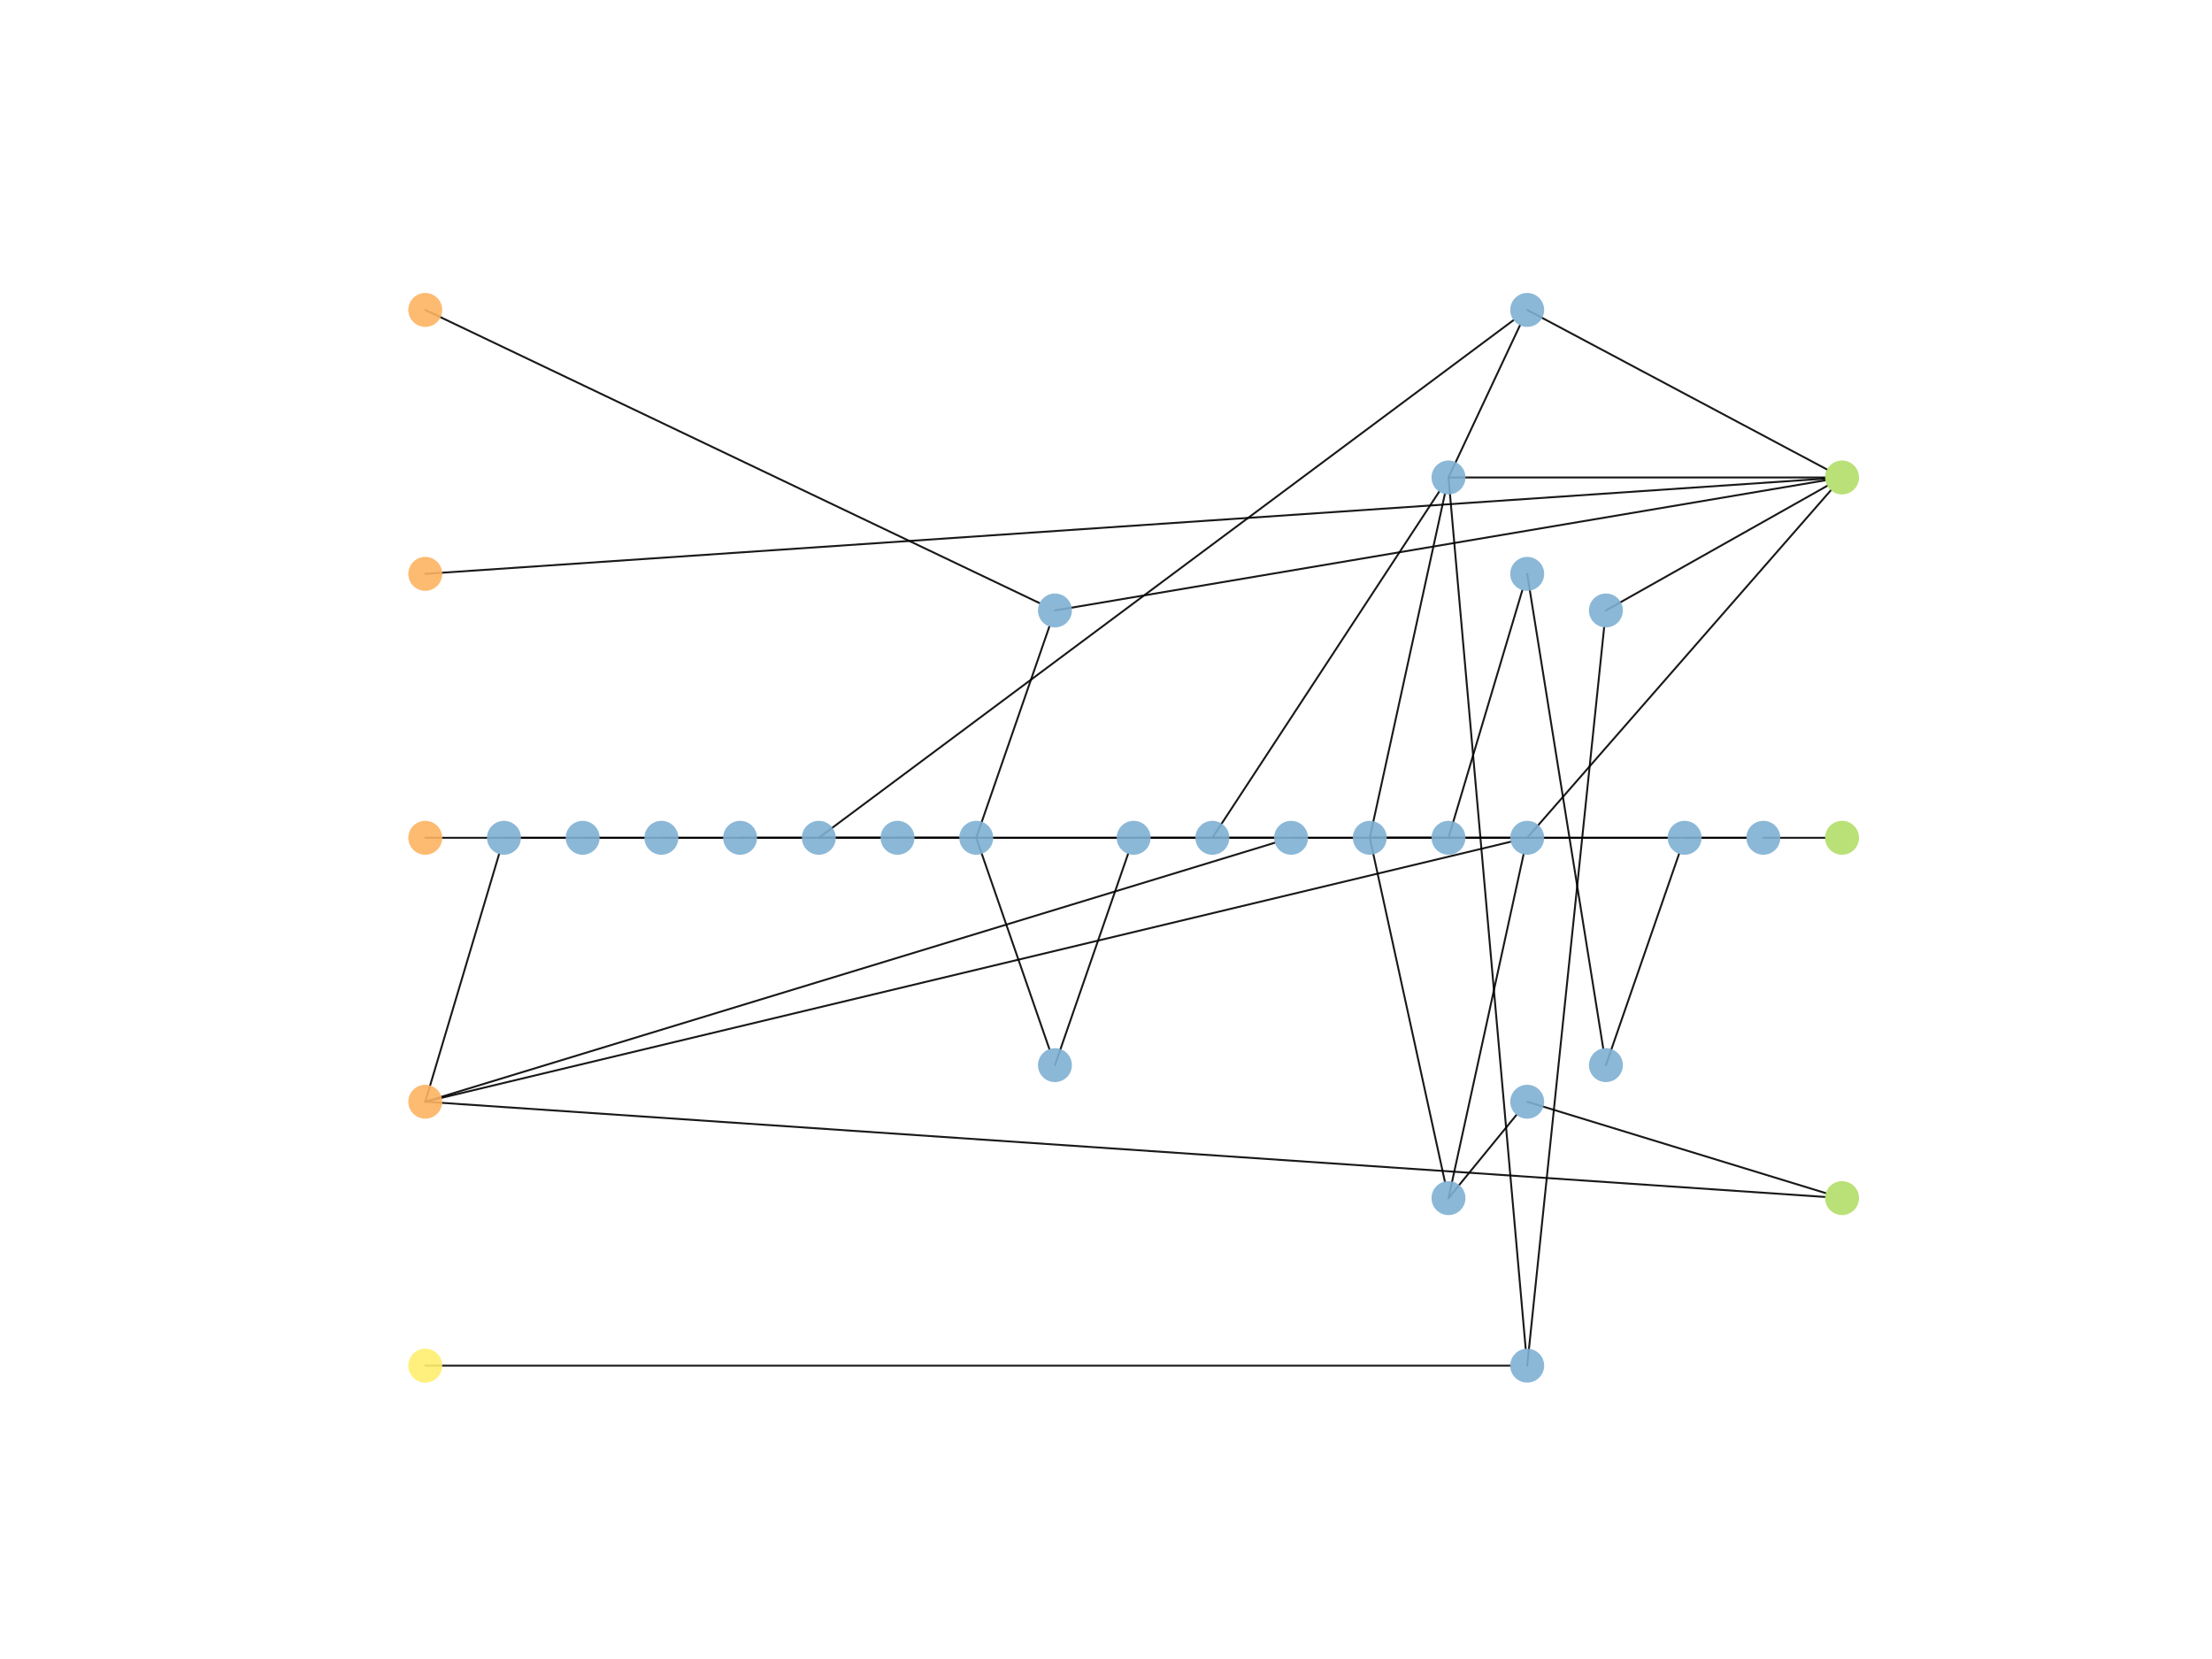 <?xml version="1.0" encoding="utf-8" standalone="no"?>
<!DOCTYPE svg PUBLIC "-//W3C//DTD SVG 1.1//EN"
  "http://www.w3.org/Graphics/SVG/1.1/DTD/svg11.dtd">
<!-- Created with matplotlib (https://matplotlib.org/) -->
<svg height="345.6pt" version="1.1" viewBox="0 0 460.8 345.6" width="460.8pt" xmlns="http://www.w3.org/2000/svg" xmlns:xlink="http://www.w3.org/1999/xlink">
 <defs>
  <style type="text/css">
*{stroke-linecap:butt;stroke-linejoin:round;}
  </style>
 </defs>
 <g id="figure_1">
  <g id="patch_1">
   <path d="M 0 345.6 
L 460.8 345.6 
L 460.8 0 
L 0 0 
z
" style="fill:#ffffff;"/>
  </g>
  <g id="axes_1">
   <g id="patch_2">
    <path clip-path="url(#p3fc0171add)" d="M 88.59 64.564 
Q 152.581 95.105 216.573 125.647 
" style="fill:none;stroke:#000000;stroke-linecap:round;stroke-opacity:0.9;stroke-width:0.4;"/>
   </g>
   <g id="patch_3">
    <path clip-path="url(#p3fc0171add)" d="M 88.59 119.546 
Q 234.397 109.626 380.204 99.706 
" style="fill:none;stroke:#000000;stroke-linecap:round;stroke-opacity:0.9;stroke-width:0.4;"/>
   </g>
   <g id="patch_4">
    <path clip-path="url(#p3fc0171add)" d="M 88.59 174.528 
Q 201.599 174.528 314.609 174.528 
" style="fill:none;stroke:#000000;stroke-linecap:round;stroke-opacity:0.9;stroke-width:0.4;"/>
   </g>
   <g id="patch_5">
    <path clip-path="url(#p3fc0171add)" d="M 88.59 229.51 
Q 96.283 203.712 103.977 177.914 
" style="fill:none;stroke:#000000;stroke-linecap:round;stroke-opacity:0.9;stroke-width:0.4;"/>
   </g>
   <g id="patch_6">
    <path clip-path="url(#p3fc0171add)" d="M 88.59 229.51 
Q 177.08 202.534 265.571 175.559 
" style="fill:none;stroke:#000000;stroke-linecap:round;stroke-opacity:0.9;stroke-width:0.4;"/>
   </g>
   <g id="patch_7">
    <path clip-path="url(#p3fc0171add)" d="M 88.59 229.51 
Q 201.649 202.43 314.707 175.351 
" style="fill:none;stroke:#000000;stroke-linecap:round;stroke-opacity:0.9;stroke-width:0.4;"/>
   </g>
   <g id="patch_8">
    <path clip-path="url(#p3fc0171add)" d="M 88.59 229.51 
Q 234.397 239.43 380.204 249.35 
" style="fill:none;stroke:#000000;stroke-linecap:round;stroke-opacity:0.9;stroke-width:0.4;"/>
   </g>
   <g id="patch_9">
    <path clip-path="url(#p3fc0171add)" d="M 88.59 284.492 
Q 201.599 284.492 314.609 284.492 
" style="fill:none;stroke:#000000;stroke-linecap:round;stroke-opacity:0.9;stroke-width:0.4;"/>
   </g>
   <g id="patch_10">
    <path clip-path="url(#p3fc0171add)" d="M 104.986 174.528 
Q 111.417 174.528 117.848 174.528 
" style="fill:none;stroke:#000000;stroke-linecap:round;stroke-opacity:0.9;stroke-width:0.4;"/>
   </g>
   <g id="patch_11">
    <path clip-path="url(#p3fc0171add)" d="M 121.383 174.528 
Q 127.814 174.528 134.245 174.528 
" style="fill:none;stroke:#000000;stroke-linecap:round;stroke-opacity:0.9;stroke-width:0.4;"/>
   </g>
   <g id="patch_12">
    <path clip-path="url(#p3fc0171add)" d="M 137.78 174.528 
Q 144.211 174.528 150.642 174.528 
" style="fill:none;stroke:#000000;stroke-linecap:round;stroke-opacity:0.9;stroke-width:0.4;"/>
   </g>
   <g id="patch_13">
    <path clip-path="url(#p3fc0171add)" d="M 154.177 174.528 
Q 160.608 174.528 167.038 174.528 
" style="fill:none;stroke:#000000;stroke-linecap:round;stroke-opacity:0.9;stroke-width:0.4;"/>
   </g>
   <g id="patch_14">
    <path clip-path="url(#p3fc0171add)" d="M 154.177 174.528 
Q 209.798 174.528 265.419 174.528 
" style="fill:none;stroke:#000000;stroke-linecap:round;stroke-opacity:0.9;stroke-width:0.4;"/>
   </g>
   <g id="patch_15">
    <path clip-path="url(#p3fc0171add)" d="M 170.573 174.528 
Q 177.004 174.528 183.435 174.528 
" style="fill:none;stroke:#000000;stroke-linecap:round;stroke-opacity:0.9;stroke-width:0.4;"/>
   </g>
   <g id="patch_16">
    <path clip-path="url(#p3fc0171add)" d="M 170.573 174.528 
Q 185.203 174.528 199.832 174.528 
" style="fill:none;stroke:#000000;stroke-linecap:round;stroke-opacity:0.9;stroke-width:0.4;"/>
   </g>
   <g id="patch_17">
    <path clip-path="url(#p3fc0171add)" d="M 170.573 174.528 
Q 242.941 120.602 315.309 66.677 
" style="fill:none;stroke:#000000;stroke-linecap:round;stroke-opacity:0.9;stroke-width:0.4;"/>
   </g>
   <g id="patch_18">
    <path clip-path="url(#p3fc0171add)" d="M 186.97 174.528 
Q 193.401 174.528 199.832 174.528 
" style="fill:none;stroke:#000000;stroke-linecap:round;stroke-opacity:0.9;stroke-width:0.4;"/>
   </g>
   <g id="patch_19">
    <path clip-path="url(#p3fc0171add)" d="M 203.367 174.528 
Q 210.987 196.538 218.607 218.548 
" style="fill:none;stroke:#000000;stroke-linecap:round;stroke-opacity:0.9;stroke-width:0.4;"/>
   </g>
   <g id="patch_20">
    <path clip-path="url(#p3fc0171add)" d="M 203.367 174.528 
Q 210.987 152.518 218.607 130.508 
" style="fill:none;stroke:#000000;stroke-linecap:round;stroke-opacity:0.9;stroke-width:0.4;"/>
   </g>
   <g id="patch_21">
    <path clip-path="url(#p3fc0171add)" d="M 219.763 221.887 
Q 227.384 199.877 235.004 177.867 
" style="fill:none;stroke:#000000;stroke-linecap:round;stroke-opacity:0.9;stroke-width:0.4;"/>
   </g>
   <g id="patch_22">
    <path clip-path="url(#p3fc0171add)" d="M 219.763 127.169 
Q 300.004 113.612 380.245 100.055 
" style="fill:none;stroke:#000000;stroke-linecap:round;stroke-opacity:0.9;stroke-width:0.4;"/>
   </g>
   <g id="patch_23">
    <path clip-path="url(#p3fc0171add)" d="M 236.16 174.528 
Q 242.591 174.528 249.022 174.528 
" style="fill:none;stroke:#000000;stroke-linecap:round;stroke-opacity:0.9;stroke-width:0.4;"/>
   </g>
   <g id="patch_24">
    <path clip-path="url(#p3fc0171add)" d="M 252.557 174.528 
Q 258.988 174.528 265.419 174.528 
" style="fill:none;stroke:#000000;stroke-linecap:round;stroke-opacity:0.9;stroke-width:0.4;"/>
   </g>
   <g id="patch_25">
    <path clip-path="url(#p3fc0171add)" d="M 252.557 174.528 
Q 276.183 138.476 299.809 102.423 
" style="fill:none;stroke:#000000;stroke-linecap:round;stroke-opacity:0.9;stroke-width:0.4;"/>
   </g>
   <g id="patch_26">
    <path clip-path="url(#p3fc0171add)" d="M 268.953 174.528 
Q 275.384 174.528 281.815 174.528 
" style="fill:none;stroke:#000000;stroke-linecap:round;stroke-opacity:0.9;stroke-width:0.4;"/>
   </g>
   <g id="patch_27">
    <path clip-path="url(#p3fc0171add)" d="M 285.35 174.528 
Q 293.172 138.722 300.993 102.916 
" style="fill:none;stroke:#000000;stroke-linecap:round;stroke-opacity:0.9;stroke-width:0.4;"/>
   </g>
   <g id="patch_28">
    <path clip-path="url(#p3fc0171add)" d="M 285.35 174.528 
Q 291.781 174.528 298.212 174.528 
" style="fill:none;stroke:#000000;stroke-linecap:round;stroke-opacity:0.9;stroke-width:0.4;"/>
   </g>
   <g id="patch_29">
    <path clip-path="url(#p3fc0171add)" d="M 285.35 174.528 
Q 293.172 210.334 300.993 246.14 
" style="fill:none;stroke:#000000;stroke-linecap:round;stroke-opacity:0.9;stroke-width:0.4;"/>
   </g>
   <g id="patch_30">
    <path clip-path="url(#p3fc0171add)" d="M 285.35 174.528 
Q 316.376 174.528 347.402 174.528 
" style="fill:none;stroke:#000000;stroke-linecap:round;stroke-opacity:0.9;stroke-width:0.4;"/>
   </g>
   <g id="patch_31">
    <path clip-path="url(#p3fc0171add)" d="M 285.35 174.528 
Q 324.574 174.528 363.798 174.528 
" style="fill:none;stroke:#000000;stroke-linecap:round;stroke-opacity:0.9;stroke-width:0.4;"/>
   </g>
   <g id="patch_32">
    <path clip-path="url(#p3fc0171add)" d="M 301.747 99.466 
Q 309.194 83.615 316.64 67.764 
" style="fill:none;stroke:#000000;stroke-linecap:round;stroke-opacity:0.9;stroke-width:0.4;"/>
   </g>
   <g id="patch_33">
    <path clip-path="url(#p3fc0171add)" d="M 301.747 99.466 
Q 309.789 190.219 317.831 280.971 
" style="fill:none;stroke:#000000;stroke-linecap:round;stroke-opacity:0.9;stroke-width:0.4;"/>
   </g>
   <g id="patch_34">
    <path clip-path="url(#p3fc0171add)" d="M 301.747 99.466 
Q 340.971 99.466 380.195 99.466 
" style="fill:none;stroke:#000000;stroke-linecap:round;stroke-opacity:0.9;stroke-width:0.4;"/>
   </g>
   <g id="patch_35">
    <path clip-path="url(#p3fc0171add)" d="M 301.747 174.528 
Q 309.44 148.73 317.134 122.932 
" style="fill:none;stroke:#000000;stroke-linecap:round;stroke-opacity:0.9;stroke-width:0.4;"/>
   </g>
   <g id="patch_36">
    <path clip-path="url(#p3fc0171add)" d="M 301.747 249.59 
Q 309.568 213.784 317.39 177.978 
" style="fill:none;stroke:#000000;stroke-linecap:round;stroke-opacity:0.9;stroke-width:0.4;"/>
   </g>
   <g id="patch_37">
    <path clip-path="url(#p3fc0171add)" d="M 301.747 249.59 
Q 308.827 240.919 315.908 232.248 
" style="fill:none;stroke:#000000;stroke-linecap:round;stroke-opacity:0.9;stroke-width:0.4;"/>
   </g>
   <g id="patch_38">
    <path clip-path="url(#p3fc0171add)" d="M 318.143 174.528 
Q 349.773 138.329 381.402 102.13 
" style="fill:none;stroke:#000000;stroke-linecap:round;stroke-opacity:0.9;stroke-width:0.4;"/>
   </g>
   <g id="patch_39">
    <path clip-path="url(#p3fc0171add)" d="M 318.143 64.564 
Q 349.378 81.186 380.612 97.807 
" style="fill:none;stroke:#000000;stroke-linecap:round;stroke-opacity:0.9;stroke-width:0.4;"/>
   </g>
   <g id="patch_40">
    <path clip-path="url(#p3fc0171add)" d="M 318.143 284.492 
Q 326.158 207.59 334.173 130.688 
" style="fill:none;stroke:#000000;stroke-linecap:round;stroke-opacity:0.9;stroke-width:0.4;"/>
   </g>
   <g id="patch_41">
    <path clip-path="url(#p3fc0171add)" d="M 318.143 119.546 
Q 326.062 168.972 333.981 218.398 
" style="fill:none;stroke:#000000;stroke-linecap:round;stroke-opacity:0.9;stroke-width:0.4;"/>
   </g>
   <g id="patch_42">
    <path clip-path="url(#p3fc0171add)" d="M 318.143 229.51 
Q 349.246 239.032 380.348 248.554 
" style="fill:none;stroke:#000000;stroke-linecap:round;stroke-opacity:0.9;stroke-width:0.4;"/>
   </g>
   <g id="patch_43">
    <path clip-path="url(#p3fc0171add)" d="M 334.54 221.887 
Q 342.161 199.877 349.781 177.867 
" style="fill:none;stroke:#000000;stroke-linecap:round;stroke-opacity:0.9;stroke-width:0.4;"/>
   </g>
   <g id="patch_44">
    <path clip-path="url(#p3fc0171add)" d="M 334.54 127.169 
Q 357.594 114.186 380.647 101.203 
" style="fill:none;stroke:#000000;stroke-linecap:round;stroke-opacity:0.9;stroke-width:0.4;"/>
   </g>
   <g id="patch_45">
    <path clip-path="url(#p3fc0171add)" d="M 350.937 174.528 
Q 357.368 174.528 363.799 174.528 
" style="fill:none;stroke:#000000;stroke-linecap:round;stroke-opacity:0.9;stroke-width:0.4;"/>
   </g>
   <g id="patch_46">
    <path clip-path="url(#p3fc0171add)" d="M 367.334 174.528 
Q 373.765 174.528 380.196 174.528 
" style="fill:none;stroke:#000000;stroke-linecap:round;stroke-opacity:0.9;stroke-width:0.4;"/>
   </g>
   <g id="PathCollection_1">
    <defs>
     <path d="M 0 3.536 
C 0.938 3.536 1.837 3.163 2.5 2.5 
C 3.163 1.837 3.536 0.938 3.536 0 
C 3.536 -0.938 3.163 -1.837 2.5 -2.5 
C 1.837 -3.163 0.938 -3.536 0 -3.536 
C -0.938 -3.536 -1.837 -3.163 -2.5 -2.5 
C -3.163 -1.837 -3.536 -0.938 -3.536 0 
C -3.536 0.938 -3.163 1.837 -2.5 2.5 
C -1.837 3.163 -0.938 3.536 0 3.536 
z
" id="C0_0_7f55d0fe5c"/>
    </defs>
    <g clip-path="url(#p3fc0171add)">
     <use style="fill:#fdb462;fill-opacity:0.9;" x="88.59" xlink:href="#C0_0_7f55d0fe5c" y="64.564"/>
    </g>
    <g clip-path="url(#p3fc0171add)">
     <use style="fill:#fdb462;fill-opacity:0.9;" x="88.59" xlink:href="#C0_0_7f55d0fe5c" y="119.546"/>
    </g>
    <g clip-path="url(#p3fc0171add)">
     <use style="fill:#fdb462;fill-opacity:0.9;" x="88.59" xlink:href="#C0_0_7f55d0fe5c" y="174.528"/>
    </g>
    <g clip-path="url(#p3fc0171add)">
     <use style="fill:#fdb462;fill-opacity:0.9;" x="88.59" xlink:href="#C0_0_7f55d0fe5c" y="229.51"/>
    </g>
    <g clip-path="url(#p3fc0171add)">
     <use style="fill:#ffed6f;fill-opacity:0.9;" x="88.59" xlink:href="#C0_0_7f55d0fe5c" y="284.492"/>
    </g>
    <g clip-path="url(#p3fc0171add)">
     <use style="fill:#80b1d3;fill-opacity:0.9;" x="104.986" xlink:href="#C0_0_7f55d0fe5c" y="174.528"/>
    </g>
    <g clip-path="url(#p3fc0171add)">
     <use style="fill:#80b1d3;fill-opacity:0.9;" x="121.383" xlink:href="#C0_0_7f55d0fe5c" y="174.528"/>
    </g>
    <g clip-path="url(#p3fc0171add)">
     <use style="fill:#80b1d3;fill-opacity:0.9;" x="137.78" xlink:href="#C0_0_7f55d0fe5c" y="174.528"/>
    </g>
    <g clip-path="url(#p3fc0171add)">
     <use style="fill:#80b1d3;fill-opacity:0.9;" x="154.177" xlink:href="#C0_0_7f55d0fe5c" y="174.528"/>
    </g>
    <g clip-path="url(#p3fc0171add)">
     <use style="fill:#80b1d3;fill-opacity:0.9;" x="170.573" xlink:href="#C0_0_7f55d0fe5c" y="174.528"/>
    </g>
    <g clip-path="url(#p3fc0171add)">
     <use style="fill:#80b1d3;fill-opacity:0.9;" x="186.97" xlink:href="#C0_0_7f55d0fe5c" y="174.528"/>
    </g>
    <g clip-path="url(#p3fc0171add)">
     <use style="fill:#80b1d3;fill-opacity:0.9;" x="203.367" xlink:href="#C0_0_7f55d0fe5c" y="174.528"/>
    </g>
    <g clip-path="url(#p3fc0171add)">
     <use style="fill:#80b1d3;fill-opacity:0.9;" x="219.763" xlink:href="#C0_0_7f55d0fe5c" y="221.887"/>
    </g>
    <g clip-path="url(#p3fc0171add)">
     <use style="fill:#80b1d3;fill-opacity:0.9;" x="219.763" xlink:href="#C0_0_7f55d0fe5c" y="127.169"/>
    </g>
    <g clip-path="url(#p3fc0171add)">
     <use style="fill:#80b1d3;fill-opacity:0.9;" x="236.16" xlink:href="#C0_0_7f55d0fe5c" y="174.528"/>
    </g>
    <g clip-path="url(#p3fc0171add)">
     <use style="fill:#80b1d3;fill-opacity:0.9;" x="252.557" xlink:href="#C0_0_7f55d0fe5c" y="174.528"/>
    </g>
    <g clip-path="url(#p3fc0171add)">
     <use style="fill:#80b1d3;fill-opacity:0.9;" x="268.953" xlink:href="#C0_0_7f55d0fe5c" y="174.528"/>
    </g>
    <g clip-path="url(#p3fc0171add)">
     <use style="fill:#80b1d3;fill-opacity:0.9;" x="285.35" xlink:href="#C0_0_7f55d0fe5c" y="174.528"/>
    </g>
    <g clip-path="url(#p3fc0171add)">
     <use style="fill:#80b1d3;fill-opacity:0.9;" x="301.747" xlink:href="#C0_0_7f55d0fe5c" y="99.466"/>
    </g>
    <g clip-path="url(#p3fc0171add)">
     <use style="fill:#80b1d3;fill-opacity:0.9;" x="301.747" xlink:href="#C0_0_7f55d0fe5c" y="174.528"/>
    </g>
    <g clip-path="url(#p3fc0171add)">
     <use style="fill:#80b1d3;fill-opacity:0.9;" x="301.747" xlink:href="#C0_0_7f55d0fe5c" y="249.59"/>
    </g>
    <g clip-path="url(#p3fc0171add)">
     <use style="fill:#80b1d3;fill-opacity:0.9;" x="318.143" xlink:href="#C0_0_7f55d0fe5c" y="174.528"/>
    </g>
    <g clip-path="url(#p3fc0171add)">
     <use style="fill:#80b1d3;fill-opacity:0.9;" x="318.143" xlink:href="#C0_0_7f55d0fe5c" y="64.564"/>
    </g>
    <g clip-path="url(#p3fc0171add)">
     <use style="fill:#80b1d3;fill-opacity:0.9;" x="318.143" xlink:href="#C0_0_7f55d0fe5c" y="284.492"/>
    </g>
    <g clip-path="url(#p3fc0171add)">
     <use style="fill:#80b1d3;fill-opacity:0.9;" x="318.143" xlink:href="#C0_0_7f55d0fe5c" y="119.546"/>
    </g>
    <g clip-path="url(#p3fc0171add)">
     <use style="fill:#80b1d3;fill-opacity:0.9;" x="318.143" xlink:href="#C0_0_7f55d0fe5c" y="229.51"/>
    </g>
    <g clip-path="url(#p3fc0171add)">
     <use style="fill:#80b1d3;fill-opacity:0.9;" x="334.54" xlink:href="#C0_0_7f55d0fe5c" y="221.887"/>
    </g>
    <g clip-path="url(#p3fc0171add)">
     <use style="fill:#80b1d3;fill-opacity:0.9;" x="334.54" xlink:href="#C0_0_7f55d0fe5c" y="127.169"/>
    </g>
    <g clip-path="url(#p3fc0171add)">
     <use style="fill:#80b1d3;fill-opacity:0.9;" x="350.937" xlink:href="#C0_0_7f55d0fe5c" y="174.528"/>
    </g>
    <g clip-path="url(#p3fc0171add)">
     <use style="fill:#80b1d3;fill-opacity:0.9;" x="367.334" xlink:href="#C0_0_7f55d0fe5c" y="174.528"/>
    </g>
    <g clip-path="url(#p3fc0171add)">
     <use style="fill:#b3de69;fill-opacity:0.9;" x="383.73" xlink:href="#C0_0_7f55d0fe5c" y="99.466"/>
    </g>
    <g clip-path="url(#p3fc0171add)">
     <use style="fill:#b3de69;fill-opacity:0.9;" x="383.73" xlink:href="#C0_0_7f55d0fe5c" y="174.528"/>
    </g>
    <g clip-path="url(#p3fc0171add)">
     <use style="fill:#b3de69;fill-opacity:0.9;" x="383.73" xlink:href="#C0_0_7f55d0fe5c" y="249.59"/>
    </g>
   </g>
  </g>
 </g>
 <defs>
  <clipPath id="p3fc0171add">
   <rect height="266.112" width="357.12" x="57.6" y="41.472"/>
  </clipPath>
 </defs>
</svg>
